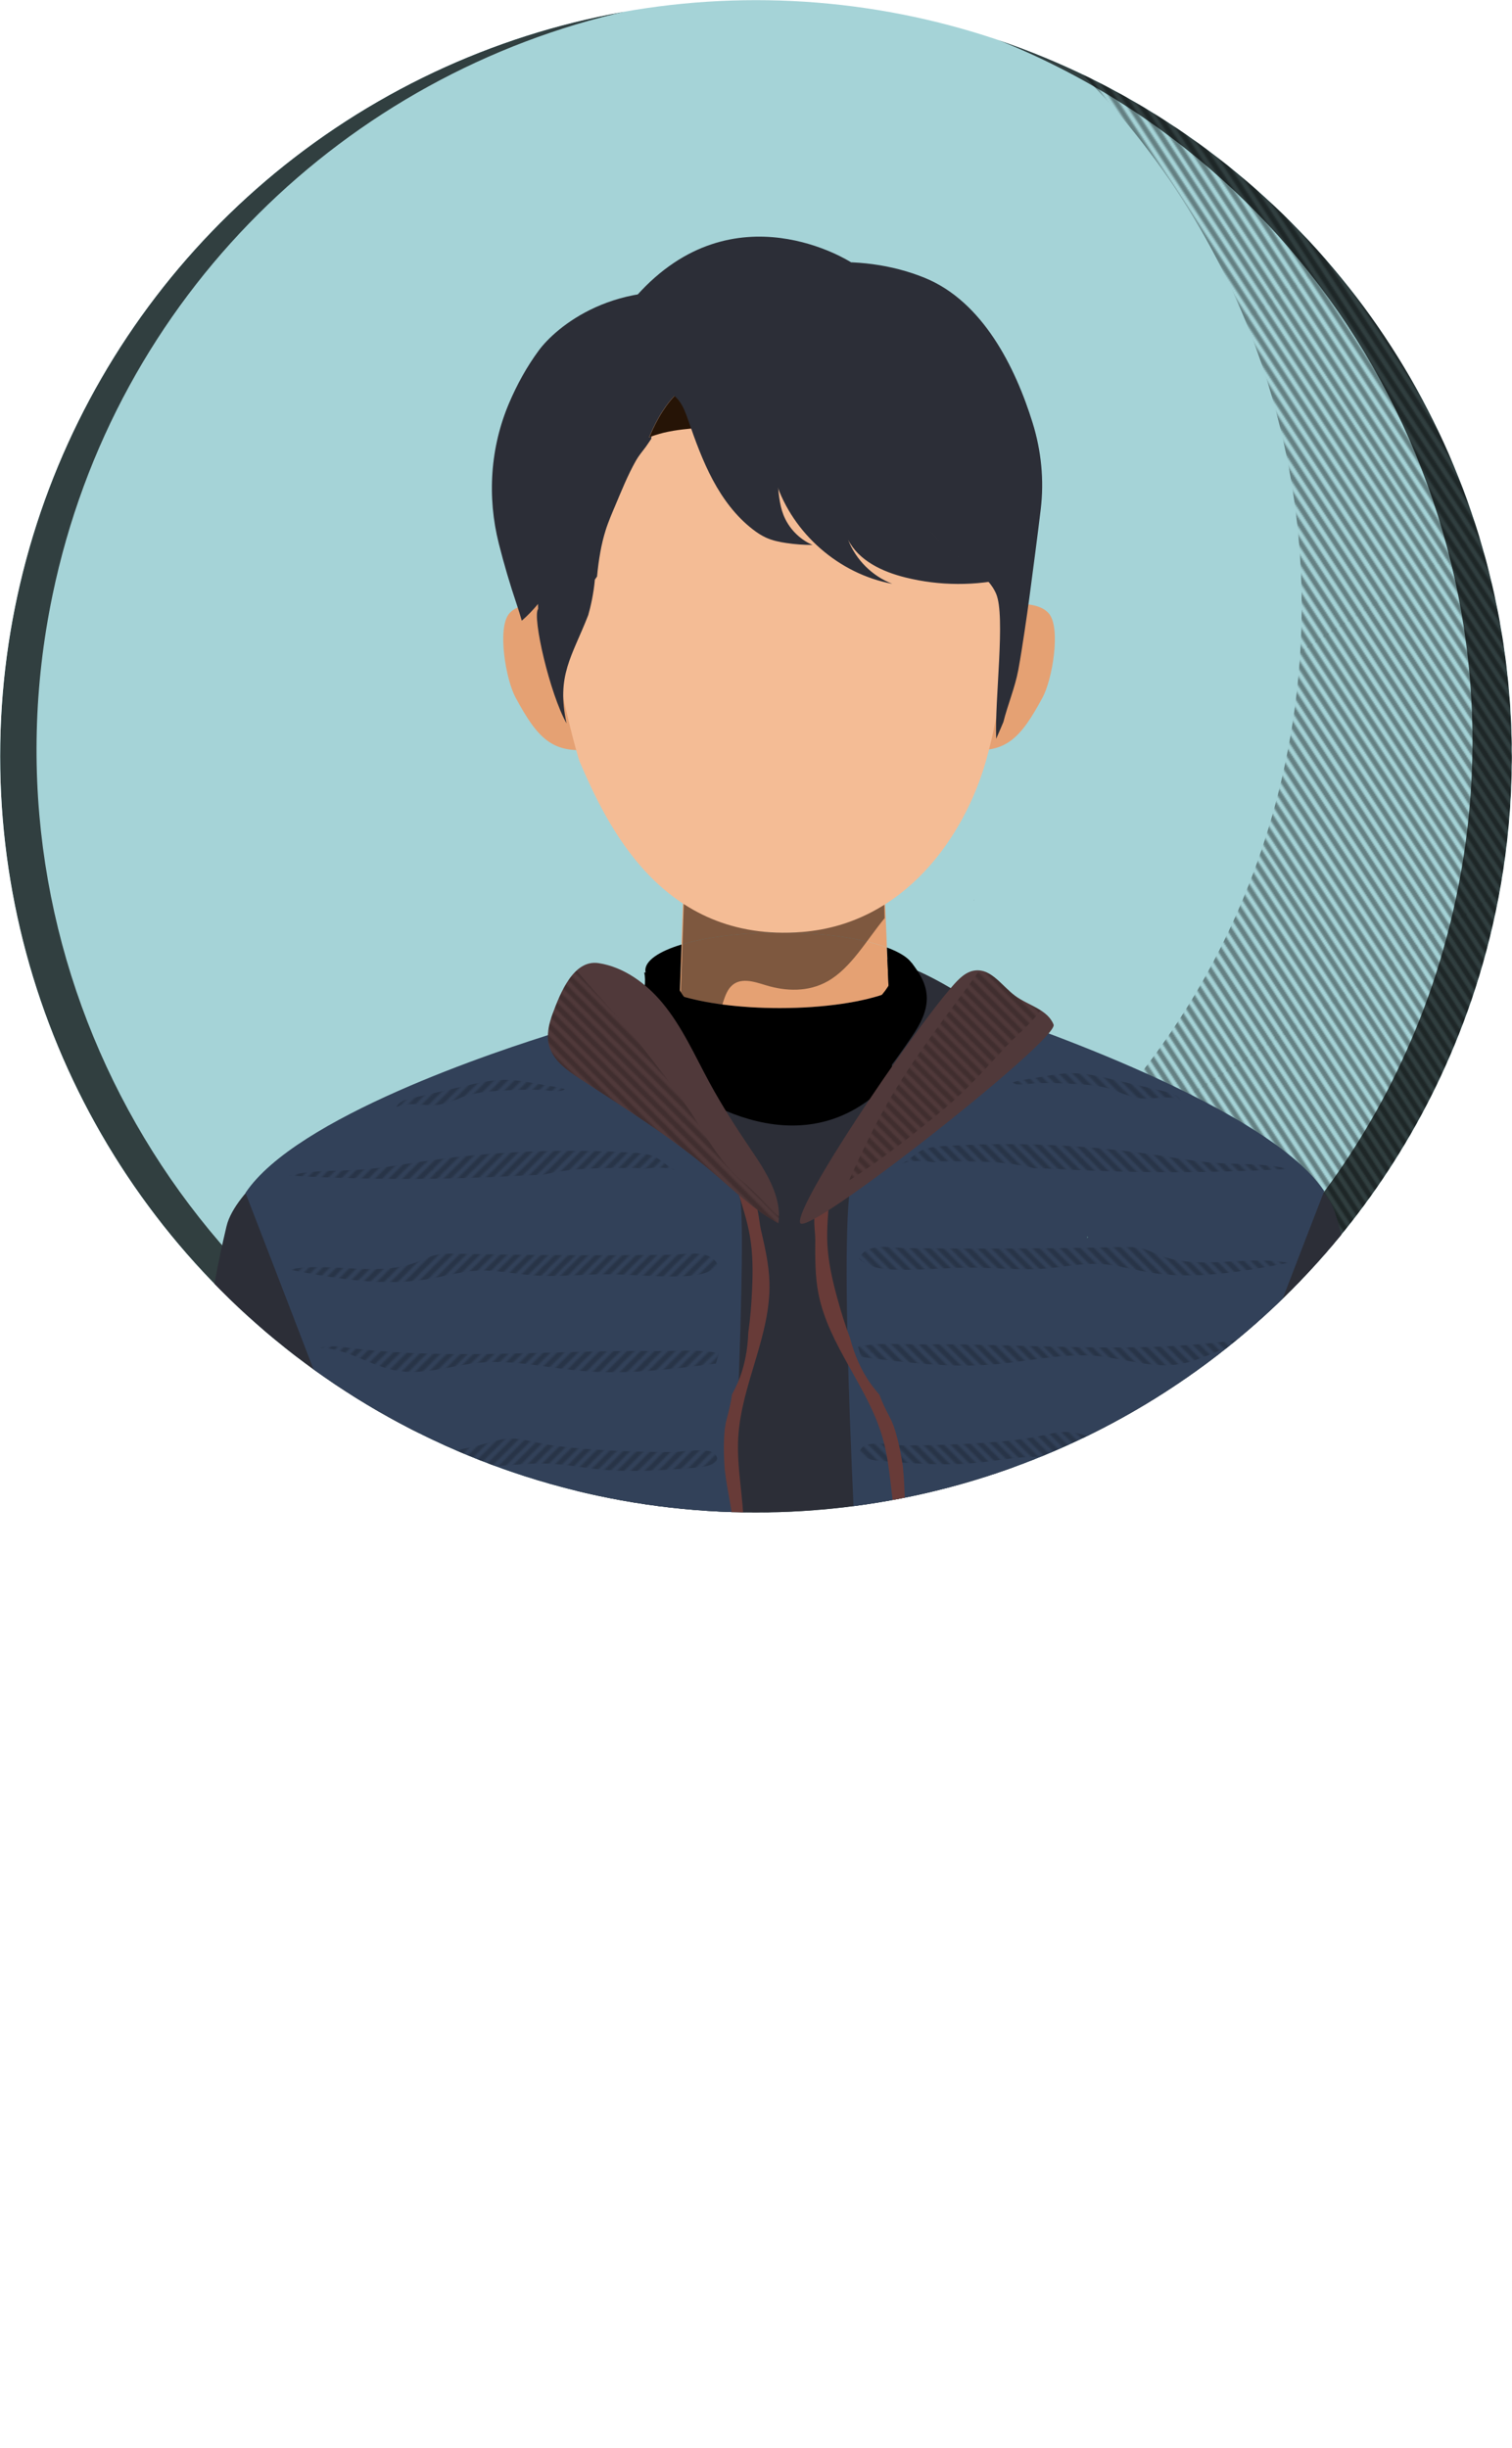 <?xml version="1.0" encoding="UTF-8"?>
<svg xmlns="http://www.w3.org/2000/svg" xmlns:xlink="http://www.w3.org/1999/xlink" viewBox="0 0 605.58 980.13">
  <defs>
    <clipPath id="clippath">
      <circle cx="302.79" cy="302.79" r="302.73" style="fill: none;"/>
    </clipPath>
    <pattern id="Ed_line_thin" data-name="Ed line thin" x="0" y="0" width="258" height="258" patternTransform="translate(2348.15 5071.02) rotate(11.74) scale(.68)" patternUnits="userSpaceOnUse" viewBox="0 0 258 258">
      <g>
        <rect width="258" height="258" style="fill: none;"/>
        <g>
          <line x1="130.41" y1="255.59" x2="260.41" y2="385.59" style="fill: none; stroke: #000; stroke-miterlimit: 10; stroke-width: 3px;"/>
          <line x1="134.44" y1="251.55" x2="264.45" y2="381.56" style="fill: none; stroke: #000; stroke-miterlimit: 10; stroke-width: 3px;"/>
          <line x1="138.48" y1="247.52" x2="268.48" y2="377.52" style="fill: none; stroke: #000; stroke-miterlimit: 10; stroke-width: 3px;"/>
          <line x1="142.52" y1="243.48" x2="272.52" y2="373.48" style="fill: none; stroke: #000; stroke-miterlimit: 10; stroke-width: 3px;"/>
          <line x1="146.56" y1="239.44" x2="276.56" y2="369.44" style="fill: none; stroke: #000; stroke-miterlimit: 10; stroke-width: 3px;"/>
          <line x1="150.6" y1="235.4" x2="280.6" y2="365.4" style="fill: none; stroke: #000; stroke-miterlimit: 10; stroke-width: 3px;"/>
          <line x1="154.64" y1="231.36" x2="284.64" y2="361.36" style="fill: none; stroke: #000; stroke-miterlimit: 10; stroke-width: 3px;"/>
          <line x1="158.67" y1="227.32" x2="288.68" y2="357.33" style="fill: none; stroke: #000; stroke-miterlimit: 10; stroke-width: 3px;"/>
          <line x1="162.71" y1="223.29" x2="292.71" y2="353.29" style="fill: none; stroke: #000; stroke-miterlimit: 10; stroke-width: 3px;"/>
          <line x1="166.75" y1="219.25" x2="296.75" y2="349.25" style="fill: none; stroke: #000; stroke-miterlimit: 10; stroke-width: 3px;"/>
          <line x1="170.79" y1="215.21" x2="300.79" y2="345.21" style="fill: none; stroke: #000; stroke-miterlimit: 10; stroke-width: 3px;"/>
          <line x1="174.83" y1="211.17" x2="304.83" y2="341.17" style="fill: none; stroke: #000; stroke-miterlimit: 10; stroke-width: 3px;"/>
          <line x1="178.87" y1="207.13" x2="308.87" y2="337.13" style="fill: none; stroke: #000; stroke-miterlimit: 10; stroke-width: 3px;"/>
          <line x1="182.9" y1="203.09" x2="312.91" y2="333.1" style="fill: none; stroke: #000; stroke-miterlimit: 10; stroke-width: 3px;"/>
          <line x1="186.94" y1="199.06" x2="316.94" y2="329.06" style="fill: none; stroke: #000; stroke-miterlimit: 10; stroke-width: 3px;"/>
          <line x1="190.98" y1="195.02" x2="320.98" y2="325.02" style="fill: none; stroke: #000; stroke-miterlimit: 10; stroke-width: 3px;"/>
          <line x1="195.02" y1="190.98" x2="325.02" y2="320.98" style="fill: none; stroke: #000; stroke-miterlimit: 10; stroke-width: 3px;"/>
          <line x1="199.06" y1="186.94" x2="329.06" y2="316.94" style="fill: none; stroke: #000; stroke-miterlimit: 10; stroke-width: 3px;"/>
          <line x1="203.09" y1="182.9" x2="333.1" y2="312.91" style="fill: none; stroke: #000; stroke-miterlimit: 10; stroke-width: 3px;"/>
          <line x1="207.13" y1="178.87" x2="337.13" y2="308.87" style="fill: none; stroke: #000; stroke-miterlimit: 10; stroke-width: 3px;"/>
          <line x1="211.17" y1="174.83" x2="341.17" y2="304.83" style="fill: none; stroke: #000; stroke-miterlimit: 10; stroke-width: 3px;"/>
          <line x1="215.21" y1="170.79" x2="345.21" y2="300.79" style="fill: none; stroke: #000; stroke-miterlimit: 10; stroke-width: 3px;"/>
          <line x1="219.25" y1="166.75" x2="349.25" y2="296.75" style="fill: none; stroke: #000; stroke-miterlimit: 10; stroke-width: 3px;"/>
          <line x1="223.29" y1="162.71" x2="353.29" y2="292.71" style="fill: none; stroke: #000; stroke-miterlimit: 10; stroke-width: 3px;"/>
          <line x1="227.32" y1="158.67" x2="357.33" y2="288.68" style="fill: none; stroke: #000; stroke-miterlimit: 10; stroke-width: 3px;"/>
          <line x1="231.36" y1="154.64" x2="361.36" y2="284.64" style="fill: none; stroke: #000; stroke-miterlimit: 10; stroke-width: 3px;"/>
          <line x1="235.4" y1="150.6" x2="365.4" y2="280.6" style="fill: none; stroke: #000; stroke-miterlimit: 10; stroke-width: 3px;"/>
          <line x1="239.44" y1="146.56" x2="369.44" y2="276.56" style="fill: none; stroke: #000; stroke-miterlimit: 10; stroke-width: 3px;"/>
          <line x1="243.48" y1="142.52" x2="373.48" y2="272.52" style="fill: none; stroke: #000; stroke-miterlimit: 10; stroke-width: 3px;"/>
          <line x1="247.52" y1="138.48" x2="377.52" y2="268.48" style="fill: none; stroke: #000; stroke-miterlimit: 10; stroke-width: 3px;"/>
          <line x1="251.55" y1="134.44" x2="381.56" y2="264.45" style="fill: none; stroke: #000; stroke-miterlimit: 10; stroke-width: 3px;"/>
          <line x1="255.59" y1="130.41" x2="385.59" y2="260.41" style="fill: none; stroke: #000; stroke-miterlimit: 10; stroke-width: 3px;"/>
        </g>
        <g>
          <line x1="-127.59" y1="255.59" x2="2.41" y2="385.59" style="fill: none; stroke: #000; stroke-miterlimit: 10; stroke-width: 3px;"/>
          <line x1="-123.56" y1="251.55" x2="6.45" y2="381.56" style="fill: none; stroke: #000; stroke-miterlimit: 10; stroke-width: 3px;"/>
          <line x1="-119.52" y1="247.52" x2="10.48" y2="377.52" style="fill: none; stroke: #000; stroke-miterlimit: 10; stroke-width: 3px;"/>
          <line x1="-115.48" y1="243.48" x2="14.52" y2="373.48" style="fill: none; stroke: #000; stroke-miterlimit: 10; stroke-width: 3px;"/>
          <line x1="-111.44" y1="239.44" x2="18.56" y2="369.44" style="fill: none; stroke: #000; stroke-miterlimit: 10; stroke-width: 3px;"/>
          <line x1="-107.4" y1="235.4" x2="22.6" y2="365.4" style="fill: none; stroke: #000; stroke-miterlimit: 10; stroke-width: 3px;"/>
          <line x1="-103.36" y1="231.36" x2="26.64" y2="361.36" style="fill: none; stroke: #000; stroke-miterlimit: 10; stroke-width: 3px;"/>
          <line x1="-99.33" y1="227.32" x2="30.68" y2="357.33" style="fill: none; stroke: #000; stroke-miterlimit: 10; stroke-width: 3px;"/>
          <line x1="-95.29" y1="223.29" x2="34.71" y2="353.29" style="fill: none; stroke: #000; stroke-miterlimit: 10; stroke-width: 3px;"/>
          <line x1="-91.25" y1="219.25" x2="38.75" y2="349.25" style="fill: none; stroke: #000; stroke-miterlimit: 10; stroke-width: 3px;"/>
          <line x1="-87.21" y1="215.21" x2="42.79" y2="345.21" style="fill: none; stroke: #000; stroke-miterlimit: 10; stroke-width: 3px;"/>
          <line x1="-83.17" y1="211.17" x2="46.83" y2="341.17" style="fill: none; stroke: #000; stroke-miterlimit: 10; stroke-width: 3px;"/>
          <line x1="-79.13" y1="207.13" x2="50.87" y2="337.13" style="fill: none; stroke: #000; stroke-miterlimit: 10; stroke-width: 3px;"/>
          <line x1="-75.1" y1="203.09" x2="54.91" y2="333.1" style="fill: none; stroke: #000; stroke-miterlimit: 10; stroke-width: 3px;"/>
          <line x1="-71.06" y1="199.06" x2="58.94" y2="329.06" style="fill: none; stroke: #000; stroke-miterlimit: 10; stroke-width: 3px;"/>
          <line x1="-67.02" y1="195.02" x2="62.98" y2="325.02" style="fill: none; stroke: #000; stroke-miterlimit: 10; stroke-width: 3px;"/>
          <line x1="-62.98" y1="190.98" x2="67.02" y2="320.98" style="fill: none; stroke: #000; stroke-miterlimit: 10; stroke-width: 3px;"/>
          <line x1="-58.94" y1="186.94" x2="71.06" y2="316.94" style="fill: none; stroke: #000; stroke-miterlimit: 10; stroke-width: 3px;"/>
          <line x1="-54.91" y1="182.9" x2="75.1" y2="312.91" style="fill: none; stroke: #000; stroke-miterlimit: 10; stroke-width: 3px;"/>
          <line x1="-50.87" y1="178.87" x2="79.13" y2="308.87" style="fill: none; stroke: #000; stroke-miterlimit: 10; stroke-width: 3px;"/>
          <line x1="-46.83" y1="174.83" x2="83.17" y2="304.83" style="fill: none; stroke: #000; stroke-miterlimit: 10; stroke-width: 3px;"/>
          <line x1="-42.79" y1="170.79" x2="87.21" y2="300.79" style="fill: none; stroke: #000; stroke-miterlimit: 10; stroke-width: 3px;"/>
          <line x1="-38.75" y1="166.75" x2="91.25" y2="296.75" style="fill: none; stroke: #000; stroke-miterlimit: 10; stroke-width: 3px;"/>
          <line x1="-34.71" y1="162.71" x2="95.29" y2="292.71" style="fill: none; stroke: #000; stroke-miterlimit: 10; stroke-width: 3px;"/>
          <line x1="-30.68" y1="158.67" x2="99.33" y2="288.68" style="fill: none; stroke: #000; stroke-miterlimit: 10; stroke-width: 3px;"/>
          <line x1="-26.64" y1="154.64" x2="103.36" y2="284.64" style="fill: none; stroke: #000; stroke-miterlimit: 10; stroke-width: 3px;"/>
          <line x1="-22.6" y1="150.6" x2="107.4" y2="280.6" style="fill: none; stroke: #000; stroke-miterlimit: 10; stroke-width: 3px;"/>
          <line x1="-18.56" y1="146.56" x2="111.44" y2="276.56" style="fill: none; stroke: #000; stroke-miterlimit: 10; stroke-width: 3px;"/>
          <line x1="-14.52" y1="142.52" x2="115.48" y2="272.52" style="fill: none; stroke: #000; stroke-miterlimit: 10; stroke-width: 3px;"/>
          <line x1="-10.48" y1="138.48" x2="119.52" y2="268.48" style="fill: none; stroke: #000; stroke-miterlimit: 10; stroke-width: 3px;"/>
          <line x1="-6.45" y1="134.44" x2="123.56" y2="264.45" style="fill: none; stroke: #000; stroke-miterlimit: 10; stroke-width: 3px;"/>
          <line x1="-2.41" y1="130.41" x2="127.59" y2="260.41" style="fill: none; stroke: #000; stroke-miterlimit: 10; stroke-width: 3px;"/>
        </g>
        <g>
          <line x1="1.41" y1="126.59" x2="131.41" y2="256.59" style="fill: none; stroke: #000; stroke-miterlimit: 10; stroke-width: 3px;"/>
          <line x1="5.44" y1="122.55" x2="135.45" y2="252.56" style="fill: none; stroke: #000; stroke-miterlimit: 10; stroke-width: 3px;"/>
          <line x1="9.48" y1="118.52" x2="139.48" y2="248.52" style="fill: none; stroke: #000; stroke-miterlimit: 10; stroke-width: 3px;"/>
          <line x1="13.52" y1="114.48" x2="143.52" y2="244.48" style="fill: none; stroke: #000; stroke-miterlimit: 10; stroke-width: 3px;"/>
          <line x1="17.56" y1="110.44" x2="147.56" y2="240.44" style="fill: none; stroke: #000; stroke-miterlimit: 10; stroke-width: 3px;"/>
          <line x1="21.6" y1="106.4" x2="151.6" y2="236.4" style="fill: none; stroke: #000; stroke-miterlimit: 10; stroke-width: 3px;"/>
          <line x1="25.64" y1="102.36" x2="155.64" y2="232.36" style="fill: none; stroke: #000; stroke-miterlimit: 10; stroke-width: 3px;"/>
          <line x1="29.67" y1="98.32" x2="159.68" y2="228.33" style="fill: none; stroke: #000; stroke-miterlimit: 10; stroke-width: 3px;"/>
          <line x1="33.71" y1="94.29" x2="163.71" y2="224.29" style="fill: none; stroke: #000; stroke-miterlimit: 10; stroke-width: 3px;"/>
          <line x1="37.75" y1="90.25" x2="167.75" y2="220.25" style="fill: none; stroke: #000; stroke-miterlimit: 10; stroke-width: 3px;"/>
          <line x1="41.79" y1="86.21" x2="171.79" y2="216.21" style="fill: none; stroke: #000; stroke-miterlimit: 10; stroke-width: 3px;"/>
          <line x1="45.83" y1="82.17" x2="175.83" y2="212.17" style="fill: none; stroke: #000; stroke-miterlimit: 10; stroke-width: 3px;"/>
          <line x1="49.87" y1="78.13" x2="179.87" y2="208.13" style="fill: none; stroke: #000; stroke-miterlimit: 10; stroke-width: 3px;"/>
          <line x1="53.9" y1="74.09" x2="183.91" y2="204.1" style="fill: none; stroke: #000; stroke-miterlimit: 10; stroke-width: 3px;"/>
          <line x1="57.94" y1="70.06" x2="187.94" y2="200.06" style="fill: none; stroke: #000; stroke-miterlimit: 10; stroke-width: 3px;"/>
          <line x1="61.98" y1="66.02" x2="191.98" y2="196.02" style="fill: none; stroke: #000; stroke-miterlimit: 10; stroke-width: 3px;"/>
          <line x1="66.02" y1="61.98" x2="196.02" y2="191.98" style="fill: none; stroke: #000; stroke-miterlimit: 10; stroke-width: 3px;"/>
          <line x1="70.06" y1="57.94" x2="200.06" y2="187.94" style="fill: none; stroke: #000; stroke-miterlimit: 10; stroke-width: 3px;"/>
          <line x1="74.09" y1="53.9" x2="204.1" y2="183.91" style="fill: none; stroke: #000; stroke-miterlimit: 10; stroke-width: 3px;"/>
          <line x1="78.13" y1="49.87" x2="208.13" y2="179.87" style="fill: none; stroke: #000; stroke-miterlimit: 10; stroke-width: 3px;"/>
          <line x1="82.17" y1="45.83" x2="212.17" y2="175.83" style="fill: none; stroke: #000; stroke-miterlimit: 10; stroke-width: 3px;"/>
          <line x1="86.21" y1="41.79" x2="216.21" y2="171.79" style="fill: none; stroke: #000; stroke-miterlimit: 10; stroke-width: 3px;"/>
          <line x1="90.25" y1="37.75" x2="220.25" y2="167.75" style="fill: none; stroke: #000; stroke-miterlimit: 10; stroke-width: 3px;"/>
          <line x1="94.29" y1="33.71" x2="224.29" y2="163.71" style="fill: none; stroke: #000; stroke-miterlimit: 10; stroke-width: 3px;"/>
          <line x1="98.32" y1="29.67" x2="228.33" y2="159.68" style="fill: none; stroke: #000; stroke-miterlimit: 10; stroke-width: 3px;"/>
          <line x1="102.36" y1="25.64" x2="232.36" y2="155.64" style="fill: none; stroke: #000; stroke-miterlimit: 10; stroke-width: 3px;"/>
          <line x1="106.4" y1="21.6" x2="236.4" y2="151.6" style="fill: none; stroke: #000; stroke-miterlimit: 10; stroke-width: 3px;"/>
          <line x1="110.44" y1="17.56" x2="240.44" y2="147.56" style="fill: none; stroke: #000; stroke-miterlimit: 10; stroke-width: 3px;"/>
          <line x1="114.48" y1="13.52" x2="244.48" y2="143.52" style="fill: none; stroke: #000; stroke-miterlimit: 10; stroke-width: 3px;"/>
          <line x1="118.52" y1="9.48" x2="248.52" y2="139.48" style="fill: none; stroke: #000; stroke-miterlimit: 10; stroke-width: 3px;"/>
          <line x1="122.55" y1="5.44" x2="252.56" y2="135.45" style="fill: none; stroke: #000; stroke-miterlimit: 10; stroke-width: 3px;"/>
          <line x1="126.59" y1="1.41" x2="256.59" y2="131.41" style="fill: none; stroke: #000; stroke-miterlimit: 10; stroke-width: 3px;"/>
        </g>
        <g>
          <line x1="130.41" y1="-2.41" x2="260.41" y2="127.59" style="fill: none; stroke: #000; stroke-miterlimit: 10; stroke-width: 3px;"/>
          <line x1="134.44" y1="-6.45" x2="264.45" y2="123.56" style="fill: none; stroke: #000; stroke-miterlimit: 10; stroke-width: 3px;"/>
          <line x1="138.48" y1="-10.48" x2="268.48" y2="119.52" style="fill: none; stroke: #000; stroke-miterlimit: 10; stroke-width: 3px;"/>
          <line x1="142.52" y1="-14.52" x2="272.52" y2="115.48" style="fill: none; stroke: #000; stroke-miterlimit: 10; stroke-width: 3px;"/>
          <line x1="146.56" y1="-18.56" x2="276.56" y2="111.44" style="fill: none; stroke: #000; stroke-miterlimit: 10; stroke-width: 3px;"/>
          <line x1="150.6" y1="-22.6" x2="280.6" y2="107.4" style="fill: none; stroke: #000; stroke-miterlimit: 10; stroke-width: 3px;"/>
          <line x1="154.64" y1="-26.64" x2="284.64" y2="103.36" style="fill: none; stroke: #000; stroke-miterlimit: 10; stroke-width: 3px;"/>
          <line x1="158.67" y1="-30.68" x2="288.68" y2="99.33" style="fill: none; stroke: #000; stroke-miterlimit: 10; stroke-width: 3px;"/>
          <line x1="162.71" y1="-34.71" x2="292.71" y2="95.29" style="fill: none; stroke: #000; stroke-miterlimit: 10; stroke-width: 3px;"/>
          <line x1="166.75" y1="-38.75" x2="296.75" y2="91.25" style="fill: none; stroke: #000; stroke-miterlimit: 10; stroke-width: 3px;"/>
          <line x1="170.79" y1="-42.79" x2="300.79" y2="87.21" style="fill: none; stroke: #000; stroke-miterlimit: 10; stroke-width: 3px;"/>
          <line x1="174.83" y1="-46.83" x2="304.83" y2="83.17" style="fill: none; stroke: #000; stroke-miterlimit: 10; stroke-width: 3px;"/>
          <line x1="178.87" y1="-50.87" x2="308.87" y2="79.13" style="fill: none; stroke: #000; stroke-miterlimit: 10; stroke-width: 3px;"/>
          <line x1="182.9" y1="-54.91" x2="312.91" y2="75.1" style="fill: none; stroke: #000; stroke-miterlimit: 10; stroke-width: 3px;"/>
          <line x1="186.94" y1="-58.94" x2="316.94" y2="71.06" style="fill: none; stroke: #000; stroke-miterlimit: 10; stroke-width: 3px;"/>
          <line x1="190.98" y1="-62.98" x2="320.98" y2="67.02" style="fill: none; stroke: #000; stroke-miterlimit: 10; stroke-width: 3px;"/>
          <line x1="195.02" y1="-67.02" x2="325.02" y2="62.98" style="fill: none; stroke: #000; stroke-miterlimit: 10; stroke-width: 3px;"/>
          <line x1="199.06" y1="-71.06" x2="329.06" y2="58.94" style="fill: none; stroke: #000; stroke-miterlimit: 10; stroke-width: 3px;"/>
          <line x1="203.09" y1="-75.1" x2="333.1" y2="54.91" style="fill: none; stroke: #000; stroke-miterlimit: 10; stroke-width: 3px;"/>
          <line x1="207.13" y1="-79.13" x2="337.13" y2="50.87" style="fill: none; stroke: #000; stroke-miterlimit: 10; stroke-width: 3px;"/>
          <line x1="211.17" y1="-83.17" x2="341.17" y2="46.83" style="fill: none; stroke: #000; stroke-miterlimit: 10; stroke-width: 3px;"/>
          <line x1="215.21" y1="-87.21" x2="345.21" y2="42.79" style="fill: none; stroke: #000; stroke-miterlimit: 10; stroke-width: 3px;"/>
          <line x1="219.25" y1="-91.25" x2="349.25" y2="38.75" style="fill: none; stroke: #000; stroke-miterlimit: 10; stroke-width: 3px;"/>
          <line x1="223.29" y1="-95.29" x2="353.29" y2="34.71" style="fill: none; stroke: #000; stroke-miterlimit: 10; stroke-width: 3px;"/>
          <line x1="227.32" y1="-99.33" x2="357.33" y2="30.68" style="fill: none; stroke: #000; stroke-miterlimit: 10; stroke-width: 3px;"/>
          <line x1="231.36" y1="-103.36" x2="361.36" y2="26.64" style="fill: none; stroke: #000; stroke-miterlimit: 10; stroke-width: 3px;"/>
          <line x1="235.4" y1="-107.4" x2="365.4" y2="22.6" style="fill: none; stroke: #000; stroke-miterlimit: 10; stroke-width: 3px;"/>
          <line x1="239.44" y1="-111.44" x2="369.44" y2="18.56" style="fill: none; stroke: #000; stroke-miterlimit: 10; stroke-width: 3px;"/>
          <line x1="243.48" y1="-115.48" x2="373.48" y2="14.52" style="fill: none; stroke: #000; stroke-miterlimit: 10; stroke-width: 3px;"/>
          <line x1="247.52" y1="-119.52" x2="377.52" y2="10.48" style="fill: none; stroke: #000; stroke-miterlimit: 10; stroke-width: 3px;"/>
          <line x1="251.55" y1="-123.56" x2="381.56" y2="6.45" style="fill: none; stroke: #000; stroke-miterlimit: 10; stroke-width: 3px;"/>
          <line x1="255.59" y1="-127.59" x2="385.59" y2="2.41" style="fill: none; stroke: #000; stroke-miterlimit: 10; stroke-width: 3px;"/>
        </g>
        <g>
          <line x1="-127.59" y1="-2.41" x2="2.41" y2="127.59" style="fill: none; stroke: #000; stroke-miterlimit: 10; stroke-width: 3px;"/>
          <line x1="-123.56" y1="-6.45" x2="6.45" y2="123.56" style="fill: none; stroke: #000; stroke-miterlimit: 10; stroke-width: 3px;"/>
          <line x1="-119.52" y1="-10.48" x2="10.48" y2="119.52" style="fill: none; stroke: #000; stroke-miterlimit: 10; stroke-width: 3px;"/>
          <line x1="-115.48" y1="-14.52" x2="14.52" y2="115.48" style="fill: none; stroke: #000; stroke-miterlimit: 10; stroke-width: 3px;"/>
          <line x1="-111.44" y1="-18.56" x2="18.56" y2="111.44" style="fill: none; stroke: #000; stroke-miterlimit: 10; stroke-width: 3px;"/>
          <line x1="-107.4" y1="-22.6" x2="22.6" y2="107.4" style="fill: none; stroke: #000; stroke-miterlimit: 10; stroke-width: 3px;"/>
          <line x1="-103.36" y1="-26.64" x2="26.64" y2="103.36" style="fill: none; stroke: #000; stroke-miterlimit: 10; stroke-width: 3px;"/>
          <line x1="-99.33" y1="-30.68" x2="30.68" y2="99.33" style="fill: none; stroke: #000; stroke-miterlimit: 10; stroke-width: 3px;"/>
          <line x1="-95.29" y1="-34.71" x2="34.71" y2="95.29" style="fill: none; stroke: #000; stroke-miterlimit: 10; stroke-width: 3px;"/>
          <line x1="-91.25" y1="-38.75" x2="38.75" y2="91.25" style="fill: none; stroke: #000; stroke-miterlimit: 10; stroke-width: 3px;"/>
          <line x1="-87.21" y1="-42.79" x2="42.79" y2="87.21" style="fill: none; stroke: #000; stroke-miterlimit: 10; stroke-width: 3px;"/>
          <line x1="-83.17" y1="-46.83" x2="46.83" y2="83.17" style="fill: none; stroke: #000; stroke-miterlimit: 10; stroke-width: 3px;"/>
          <line x1="-79.13" y1="-50.87" x2="50.87" y2="79.13" style="fill: none; stroke: #000; stroke-miterlimit: 10; stroke-width: 3px;"/>
          <line x1="-75.1" y1="-54.91" x2="54.91" y2="75.1" style="fill: none; stroke: #000; stroke-miterlimit: 10; stroke-width: 3px;"/>
          <line x1="-71.06" y1="-58.94" x2="58.94" y2="71.06" style="fill: none; stroke: #000; stroke-miterlimit: 10; stroke-width: 3px;"/>
          <line x1="-67.02" y1="-62.98" x2="62.98" y2="67.02" style="fill: none; stroke: #000; stroke-miterlimit: 10; stroke-width: 3px;"/>
          <line x1="-62.98" y1="-67.02" x2="67.02" y2="62.98" style="fill: none; stroke: #000; stroke-miterlimit: 10; stroke-width: 3px;"/>
          <line x1="-58.94" y1="-71.06" x2="71.06" y2="58.94" style="fill: none; stroke: #000; stroke-miterlimit: 10; stroke-width: 3px;"/>
          <line x1="-54.91" y1="-75.1" x2="75.1" y2="54.91" style="fill: none; stroke: #000; stroke-miterlimit: 10; stroke-width: 3px;"/>
          <line x1="-50.87" y1="-79.13" x2="79.13" y2="50.87" style="fill: none; stroke: #000; stroke-miterlimit: 10; stroke-width: 3px;"/>
          <line x1="-46.83" y1="-83.17" x2="83.17" y2="46.83" style="fill: none; stroke: #000; stroke-miterlimit: 10; stroke-width: 3px;"/>
          <line x1="-42.79" y1="-87.21" x2="87.21" y2="42.79" style="fill: none; stroke: #000; stroke-miterlimit: 10; stroke-width: 3px;"/>
          <line x1="-38.75" y1="-91.25" x2="91.25" y2="38.75" style="fill: none; stroke: #000; stroke-miterlimit: 10; stroke-width: 3px;"/>
          <line x1="-34.71" y1="-95.29" x2="95.29" y2="34.71" style="fill: none; stroke: #000; stroke-miterlimit: 10; stroke-width: 3px;"/>
          <line x1="-30.68" y1="-99.33" x2="99.33" y2="30.68" style="fill: none; stroke: #000; stroke-miterlimit: 10; stroke-width: 3px;"/>
          <line x1="-26.64" y1="-103.36" x2="103.36" y2="26.64" style="fill: none; stroke: #000; stroke-miterlimit: 10; stroke-width: 3px;"/>
          <line x1="-22.6" y1="-107.4" x2="107.4" y2="22.6" style="fill: none; stroke: #000; stroke-miterlimit: 10; stroke-width: 3px;"/>
          <line x1="-18.56" y1="-111.44" x2="111.44" y2="18.56" style="fill: none; stroke: #000; stroke-miterlimit: 10; stroke-width: 3px;"/>
          <line x1="-14.52" y1="-115.48" x2="115.48" y2="14.52" style="fill: none; stroke: #000; stroke-miterlimit: 10; stroke-width: 3px;"/>
          <line x1="-10.48" y1="-119.52" x2="119.52" y2="10.48" style="fill: none; stroke: #000; stroke-miterlimit: 10; stroke-width: 3px;"/>
          <line x1="-6.45" y1="-123.56" x2="123.56" y2="6.45" style="fill: none; stroke: #000; stroke-miterlimit: 10; stroke-width: 3px;"/>
          <line x1="-2.41" y1="-127.59" x2="127.59" y2="2.41" style="fill: none; stroke: #000; stroke-miterlimit: 10; stroke-width: 3px;"/>
        </g>
      </g>
    </pattern>
    <pattern id="Ed_line_thin-2" data-name="Ed line thin" patternTransform="translate(3098.86 4202.49) scale(.68)" xlink:href="#Ed_line_thin"/>
    <pattern id="Ed_line_thin-3" data-name="Ed line thin" patternTransform="translate(-7230.16 4205.16) rotate(-180) scale(.68 -.68)" xlink:href="#Ed_line_thin"/>
    <pattern id="Ed_line_thin-4" data-name="Ed line thin" patternTransform="translate(-7230.16 4205.16) rotate(-180) scale(.68 -.68)" xlink:href="#Ed_line_thin"/>
    <pattern id="Ed_line_thin-5" data-name="Ed line thin" patternTransform="translate(-7234.57 4196.72) rotate(-180) scale(.68 -.68)" xlink:href="#Ed_line_thin"/>
    <pattern id="Ed_line_thin-6" data-name="Ed line thin" patternTransform="translate(-7234.57 4193.1) rotate(-180) scale(.68 -.68)" xlink:href="#Ed_line_thin"/>
    <pattern id="Ed_line_thin-7" data-name="Ed line thin" patternTransform="translate(-7234.57 4193.1) rotate(-180) scale(.68 -.68)" xlink:href="#Ed_line_thin"/>
    <pattern id="Ed_line_thin-8" data-name="Ed line thin" patternTransform="translate(3098.86 4202.49) scale(.68)" xlink:href="#Ed_line_thin"/>
    <pattern id="Ed_line_thin-9" data-name="Ed line thin" patternTransform="translate(3098.86 4202.49) scale(.68)" xlink:href="#Ed_line_thin"/>
    <pattern id="Ed_line_thin-10" data-name="Ed line thin" patternTransform="translate(3103.28 4194.05) scale(.68)" xlink:href="#Ed_line_thin"/>
    <pattern id="Ed_line_thin-11" data-name="Ed line thin" patternTransform="translate(3103.28 4190.44) scale(.68)" xlink:href="#Ed_line_thin"/>
    <pattern id="Ed_line_thin-12" data-name="Ed line thin" patternTransform="translate(3103.28 4190.44) scale(.68)" xlink:href="#Ed_line_thin"/>
    <pattern id="Ed_line_thin-13" data-name="Ed line thin" patternTransform="translate(3098.86 4202.49) scale(.68)" xlink:href="#Ed_line_thin"/>
  </defs>
  <g style="isolation: isolate;">
    <g id="Layer_1" data-name="Layer 1">
      <g style="clip-path: url(#clippath);">
        <circle cx="302.79" cy="302.79" r="302.73" style="fill: #a5d3d7;"/>
        <g style="mix-blend-mode: soft-light; opacity: .7;">
          <path d="M599.19,364.36c-34.01,163.7-194.28,268.83-357.98,234.83-17.77-3.69-34.85-8.87-51.13-15.38,11.43,3.85,23.21,7.06,35.31,9.57,163.7,34.01,323.96-71.13,357.97-234.82,30.32-145.93-49.93-289.13-183.67-342.59,143.16,48.16,230.99,196.81,199.5,348.4Z"/>
        </g>
        <g style="mix-blend-mode: soft-light; opacity: .7;">
          <path d="M352.81,592.53c-40.69,9.09-83.93,9.88-127.42.84-12.1-2.51-23.88-5.72-35.31-9.57C56.33,530.35-23.93,387.14,6.39,241.21,32.44,115.84,132.54,24.82,251.52,4.35,139.03,29.5,45.99,118.12,21.02,238.32c-30.32,145.93,49.94,289.14,183.69,342.59,11.43,3.85,23.21,7.06,35.31,9.57,38.31,7.96,76.43,8.29,112.79,2.05Z"/>
        </g>
        <path d="M599.19,364.36c-34.01,163.7-194.28,268.83-357.98,234.83-60.36-12.54-112.76-42.25-153.16-82.98,21.5,10.26,44.57,18.11,68.93,23.17,163.69,34.01,323.96-71.13,357.97-234.83,21.47-103.34-12.52-205.31-81.68-275.01,122.99,58.62,194.86,195.47,165.91,334.81Z" style="fill: url(#Ed_line_thin); mix-blend-mode: soft-light; opacity: .4;"/>
        <path d="M408.83,416c0,100.84-5.03,210.37-5.03,311.22h-97.43s-75.29,10.47-54.59-31.79c.2-.41-36.08-7.95-12.42-26.31-6.23-16.6,3.53-35.86-4.3-58.52-27.95-80.96-3.35-199.88-3.35-199.88,0,0-.1.02-.29.08-.35.1-1.03.3-2,.58.64-.2,1.3-.4,1.99-.61,1.41-.43,2.92-.89,4.52-1.39.04-.02.09-.02.13-.04.47-.14.93-.29,1.39-.43,2.42-.76,4.77-1.49,7.04-2.2.52-.16,1.05-.33,1.56-.49,7.51-2.37,14.18-4.55,20.12-6.53,2.12-.72,4.16-1.4,6.11-2.06.12-.05.24-.09.37-.13,1.37-.47,2.7-.93,3.99-1.37,25.45-8.77,35.15-13.11,45.82-14.83,6.12-.99,13.22-1.22,21.36.06,3.66.57,7.52,1.46,11.61,2.71,1.42.44,2.87.93,4.34,1.46,1.07.39,2.15.8,3.25,1.23,5.27,2.1,10.87,4.82,16.8,8.28h0c4.81,2.8,9.83,6.08,15.09,9.93,4.47,3.26,9.11,6.93,13.91,11.03Z" style="fill: #2c2e37;"/>
        <g>
          <path d="M312.3,373.35c-15.52,0-29.51,1.85-39.34,4.8.44-12.25.85-24.38,1.16-33.84.34-10.42.53-17.59.45-18.11l78.27-3.79,1.33,31.66.14,3.19.92,22.08c-9.83-3.64-25.4-5.99-42.92-5.99Z" style="fill: #e5a173;"/>
          <path d="M357.42,431.73c-37.42,41.53-86.44,1.59-86.44,1.59,0,0,.16-4.21.4-10.97.23-6.21.53-14.57.87-23.78,9.85,3.08,24.15,5.02,40.06,5.02,17.98,0,33.9-2.48,43.68-6.28l1.44,34.42Z"/>
        </g>
        <path d="M119.74,458.42s-25.52,17.95-29,32.46c-6.72,27.99-11.13,60.48-12.53,89.44-1.76,36.55,2.69,46.46,1.61,83.03-2.17,73.15-8.85,172.99-8.3,246.16.17,22.44.51,44.88.51,67.32,0,0,51.07,5.43,73.43-6.04,4.91-2.52,21.16-44.42,20.57-58.93-1.34-33.04-.99-56.41,1.01-85.53,4.62-67.22,5.45-132.09,10.25-199.26,3.29-50.28-56.12-167.67-57.55-168.66Z" style="fill: #2c2e37;"/>
        <path d="M548.4,974.4s-50.92,5.91-72.78-8c-.93-.59-2.64-4.48-4.71-10.23-6.36-17.62-16.07-52.68-16.61-63.57-1.4-29.16-3.1-58.29-5.1-87.41-4.61-67.22-12.65-134.14-17.45-201.3-1.64-25.11,6.32-51.46,19.94-75.49.12-.23.25-.44.38-.66,12.83-22.43,30.58-42.8,50.02-58.21,1.22-.97,2.45-1.91,3.68-2.84,1.39-1.05,2.81-2.06,4.24-3.06,0,0,12.57,4.82,20.1,13.83,2,2.38,3.63,5.06,4.59,8.02.7,2.17,1.34,4.3,1.9,6.4,0,.04.02.09.03.13.39,1.44.75,2.87,1.07,4.29.07.31.14.62.22.93,5.72,25.42,2.54,46.61,3.76,71.8.35,7.12.45,13.23.41,18.71-.18,22.71-2.9,34.87-2.02,64.32,2.16,73.15,8.85,172.98,8.29,246.16-.17,22.44.03,53.74.03,76.19Z" style="fill: #2c2e37;"/>
        <path d="M530.1,476.49h0c-24.34-35.66-133.42-71.04-135.12-71.59,0,0-.02,0-.02,0,0,0,0,.02-.02.07-.26.84-49.56,53.28-53.55,66.19-11.63,37.58,24.7,508.25,24.7,508.25,2.08,0,4.03,0,5.83,0,27.79,0,89.76-2.62,98.02-19.15.39-.8.72-2.17,1-4.09h0c5.28-37.8-13.76-282.63-8.05-301.22,4.63-15.04,42.16-112.57,59.16-156.59,4.29-11.1,7.27-18.81,8.09-20.92.06-.15.1-.27.14-.36.06-.15.09-.23.09-.23-.08-.12-.16-.23-.25-.35Z" style="fill: #324159;"/>
        <polygon points="435.85 495.24 435.41 495.81 435.41 494.97 435.85 495.24" style="fill: #517a7a;"/>
        <path d="M394.92,404.85l.02.05h0s0-.02-.02-.05Z" style="fill: #282b2b; mix-blend-mode: soft-light; opacity: .39;"/>
        <path d="M383.58,398.47s.04.03.06.05c0,.02-.02.02-.02.04-.03.07-.07.15-.1.23.02-.09.03-.17.06-.25,0-.02,0-.05.02-.06Z" style="fill: #282b2b; mix-blend-mode: soft-light; opacity: .39;"/>
        <path d="M390.14,360.27s-.02.14-.05.4c-.1-.35-.09-.51.05-.4Z" style="fill: #282b2b; mix-blend-mode: soft-light; opacity: .39;"/>
        <path d="M296.16,478.66c-17.32-52.34-64.45-67.94-64.45-67.94,0,0-.1.03-.29.08-.36.11-1.03.3-2,.58-.14.04-.28.08-.44.13-.31.1-.66.19-1.02.3-.25.08-.53.16-.8.24-.09.03-.18.05-.27.09-.39.12-.77.23-1.13.34-.53.17-1.11.34-1.71.52-25.27,7.76-105.54,34.32-125.72,64.57,0,0,.01.03.03.1,1.77,4.57,61.52,158.76,67.43,177.99,5.37,17.47-11.1,234.65-8.74,292.18.28,6.8.82,11.38,1.7,13.12,8.27,16.53,70.23,19.16,98.02,19.16,4.56,0,10.09,0,16.26.01,0,0,29.88-481.06,23.12-501.47Z" style="fill: #324159;"/>
        <rect x="72.93" y="70.1" width="475.19" height="504.79" style="fill: none;"/>
        <path d="M355.98,397.31c-9.78,3.8-25.69,6.28-43.68,6.28-15.91,0-30.21-1.93-40.06-5.02.24-6.54.49-13.5.72-20.42,9.83-2.95,23.81-4.8,39.34-4.8,17.52,0,33.09,2.35,42.92,5.99l.75,17.98Z" style="fill: #e5a173;"/>
        <path d="M272.97,378.15c-.24,6.93-.49,13.89-.72,20.42-8.57-2.68-13.78-6.22-13.78-10.11s5.51-7.62,14.51-10.32Z"/>
        <path d="M366.15,388.47c0,3.3-3.77,6.36-10.17,8.85l-.75-17.98c6.85,2.54,10.92,5.7,10.92,9.13Z"/>
        <path d="M354.17,362.17c-14.72,6.75-33.54,8.69-47.71,5.56-7-1.54-13.86-4.02-20.41-7.46-3.48-1.83-9.25-7.89-11.92-5.64-.47,14.48-1.19,35.2-1.83,53.02,3.61-.59,7.54.62,10.33,3.12,1.21,1.08,2.27,2.29,3.22,3.57,1.11-4.39,2.35-8.73,3.73-13,.73-2.27,1.55-4.6,3.02-6.23,3.68-4.09,9.35-2.12,14.13-.66,8.17,2.5,17.07,2.74,24.74-1.58,9.35-5.27,15.47-16.31,22.85-25.29l-.14-5.41Z" style="mix-blend-mode: soft-light; opacity: .45;"/>
        <path d="M371.14,398.3c-.43-5.2-3.29-9.23-5.98-12.82l-5.51.2c-1.29,4.59-3.22,8.79-6.19,12.29-9.05,10.66-20.39,13.45-31.86,13.37-13.25-.1-48.61,1.7-51.73-22.41l-11.82.43c1.48,7.3-2.86,14.61-2.57,22.19.23,6.13,3.52,11.33,7.36,14.2,3.84,2.87,8.21,3.89,12.46,5.17,4.83,1.45,9.6,3.29,14.44,4.72,19.74,5.81,40.5,4.54,59.81-3.66,1.53-.65,3.06-1.35,4.46-2.43,1.91-1.48,3.5-3.62,5.06-5.77,2.12-2.92,4.2-5.89,6.24-8.92,3.12-4.61,6.36-10.21,5.84-16.54Z"/>
        <g>
          <g>
            <path d="M230.16,246.16c-7.68-5.05-21.62-6.19-26.29-.42-4.79,5.93-1.25,26.4,2.62,33.53,8.74,16.13,14.6,22.8,30.92,20.67l-7.25-53.77Z" style="fill: #e5a173;"/>
            <path d="M393.89,246.16c7.68-5.05,21.62-6.19,26.29-.42,4.79,5.93,1.25,26.4-2.62,33.53-8.74,16.13-14.6,22.8-30.92,20.67l7.25-53.77Z" style="fill: #e5a173;"/>
          </g>
          <path d="M406.68,217.58c-.16,6.84-2.2,34.01-2.07,34.02,0,0,0-.01.01-.04.02-.07-3.6,31.51-9.7,53.01-8.49,29.93-32.51,65.31-73.71,68.56-56.5,4.46-78.39-43.53-89.1-68.29-.54-1.25-7.34-25.33-9.91-44.24-.06-.43-.09-.67-.09-.67-.17-1.34-.35-2.66-.52-4-4.84-37.84-4.08-53.24.47-73.95.68-3.08,12.09-53.94,54.33-60.44,18.18-2.79,32.48-3.42,39.33-2.23,50.37,8.75,91.85,60.47,90.96,98.26Z" style="fill: #f4bc95;"/>
        </g>
        <g>
          <path d="M229.5,247.96c-.51.33-1.03.65-1.55.97.1-.27.19-.56.29-.84.42-.04.84-.08,1.26-.13Z" style="fill: #473321;"/>
          <path d="M407.84,268.22c.97-5.15,1.72-10.35,2.52-15.52.75-4.87,1.62-11.2,2.11-14.88,1.49-11.25,2.98-22.51,4.34-33.77,0-.06.01-.11.02-.17,1.39-11.6.23-23.37-3.23-34.53-6.95-22.4-19.99-48.58-43.13-58.07-26.39-10.82-59.94-7.46-83.59,7.46-40.65-8.53-64.58,12.75-71.06,21.53-4.8,6.49-8.73,13.64-11.91,21.09-7.57,17.77-8.86,37.58-4.12,56.3,0,.03.02.06.02.1,2.06,8.12,4.43,16.17,7.11,24.11.75,2.22,1.42,4.43,2.06,6.63,2.28-1.96,4.48-4.26,6.5-6.69l.04,2c-2.41,3.11,4.67,33.97,11.4,45.8-4.17-19.24,2.16-26.65,8.68-43.35.89-3.09,2.18-8.58,2.65-14.2.3-.41.59-.84.88-1.26.3-3.3.74-6.59,1.33-9.87.52-2.88,1.2-5.73,2.07-8.52,1.08-3.48,2.72-7.23,3.77-9.72,2.59-6.13,5.13-12.5,8.42-18.3,1.09-1.93,2.53-3.62,3.86-5.39.8-1.07,1.48-2.21,2.25-3.29.02-.33.06-.65.1-.97-.33.12-.66.25-.99.39,1.57-3.78,3.37-7.33,5.39-10.46,0,0,0,0,0,0,7.57-11.74,18.27-17.69,31.83-8.63,2.44,2.45,4.42,4.47,5.98,6.13.14,2.36.37,4.72.68,7.07,13.02,1.96,25.18,7.39,35.87,15.23,9.93,7.28,19.27,15.13,28.08,23.72,3.01,2.94,6.07,5.86,8.94,8.94,6.77,7.25,18.47,11.63,22.28,20.66,3.79,8.98-.64,42.13-.01,57.97,1.02-2.29,1.98-4.52,2.89-6.69,1.75-6.98,4.64-13.76,5.97-20.83Z" style="fill: #2c2e37;"/>
        </g>
        <path d="M260.01,175.1c.79-.32,1.59-.62,2.4-.88,9.36-3.11,20.14-2.64,29.81-4.23,5-.35,9.04-.15,11.75-.2-.35-2.54-.6-5.09-.75-7.65-1.55-1.66-3.54-3.68-5.98-6.13-13.56-9.06-24.26-3.11-31.83,8.63,0,0,0,0,0,0-2.02,3.13-3.82,6.68-5.39,10.46Z" style="fill: #261406;"/>
        <path d="M305.36,171.54c2.11,7.12,3.12,14.53,5.44,21.58,6.77,20.53,25.31,36.7,46.57,40.61-8.02-3.06-14.62-9.64-17.7-17.65,4.28,8.43,13.79,12.83,22.96,15.11,13.7,3.41,28.22,3.46,41.94.15-15.92-1.79-28.9-13.66-38.35-26.6-9.45-12.94-16.66-27.58-27.66-39.23-8.62-9.13-20.6-16.58-33.46-16.99-2.46-.08-6.82-.36-9,.96-3.53,2.15-1.92,2.85.36,5.69,4.09,5.1,7.01,10.02,8.89,16.36Z" style="fill: #2c2e37;"/>
        <path d="M254.92,118.44l54.55,15.99,31.39-29.41s-46.81-30.43-85.94,13.42Z" style="fill: #2c2e37;"/>
        <polyline points="371.72 633.03 371.17 635.63 373.53 635.9" style="fill: none;"/>
        <polyline points="369.53 638.24 369.53 638.24 369.8 636.21 368.13 635.47" style="fill: none;"/>
        <path d="M286.12,645.6c.57,2.44,2.2,4.59,4.62,4.73,1.05-3.42,2.06-6.87,2.97-10.35h0s-.71-1.92-.71-1.92l1.47-1.08c2.01-8.21,3.38-16.56,3.38-25,0-12.2-2.87-24.31-2.17-36.49,1.21-21.11,13.06-40.84,12.5-61.98-.19-7.23-1.83-14.32-3.47-21.36-.72-3.09-.97-10.06-3.33-12.26-.35-.33-3.36-1.1-5.56-2.01,1.69,5.58,3.51,11.15,4.51,16.9,1.26,7.26,1.21,14.63.87,21.97-.25,5.46-.67,11.09-1.49,16.66-.25,7.06-1.52,14.04-4.37,20.48-.66,1.49-1.4,2.95-2.17,4.39-.39,3.1-1.13,6.18-1.99,9.36-.18.68-.34,1.37-.51,2.05.02.09-.31,1.81-.37,2.31-.27,2.58-.38,5.18-.38,7.79,0,2.62.13,5.24.29,7.85,0,.2.02.37.03.51.02.16.04.33.07.54.15,1.21.3,2.43.48,3.64.77,5.06,1.9,10.07,2.46,15.17,1.06,9.59.14,18.79-2.82,27.86l1.1,2.42-2.24.78c-.93,2.46-1.99,4.82-3.18,7.03Z" style="fill: #683b38;"/>
        <path d="M221.43,405.59c-1.57,4.19-2.68,8.8-1.49,13.11,1.64,5.92,7.14,9.81,12.28,13.17,18.15,11.88,36.62,23.42,53.16,37.46,8.5,7.22,16.57,15.15,26.38,20.44,1.53-10.77-5.09-20.8-11.18-29.81-5.83-8.62-11.45-17.38-16.41-26.52-5.91-10.89-10.96-22.4-18.88-31.93-6.43-7.73-15.41-14.39-25.57-15.92-10.03-1.51-15.32,12.06-18.29,19.99Z" style="fill: #50393a;"/>
        <path d="M309.82,485.2c-4.03-4.1-7.75-8.34-12.2-12.01-4.67-3.85-8.46-8.6-11.88-13.57-3.14-4.55-5.82-9.41-8.87-14.02-3.45-5.21-7.15-10.24-10.94-15.21-.39-.51-.78-1.02-1.18-1.53-.12-.15-.25-.33-.43-.56-.89-1.14-1.78-2.29-2.67-3.43-2.39-3.07-4.79-6.13-7.14-9.22-.13-.17-.24-.32-.34-.44-.38-.49-.77-.97-1.15-1.45-.74-.91-1.48-1.81-2.24-2.7-2.03-2.41-4.13-4.77-6.24-7.11-4.58-5.08-9.22-10.13-13.61-15.37-4.6,4.22-7.53,11.81-9.48,17-1.57,4.19-2.68,8.8-1.49,13.11,1.64,5.92,7.14,9.81,12.28,13.17,18.15,11.88,36.62,23.42,53.16,37.46,8.5,7.22,16.57,15.15,26.38,20.44.13-.94.2-1.88.22-2.81-.78-.5-1.51-1.09-2.17-1.75Z" style="fill: url(#Ed_line_thin-2); mix-blend-mode: soft-light; opacity: .5;"/>
        <path d="M144.11,468.29c8.35-.55,16.6-2.03,24.88-3.25,18.4-2.71,36.98-4.15,55.58-4.3,9.04-.08,18.1.13,27.13.65,3.38.19,6.6.32,9.85,1.46,3.31,1.16,6,4.67,8.97,5.65-4.27-1.41-8.67-1.18-13.13-.45-1.07-.28-2.17-.43-3.27-.43-12.28-.02-24.72-.24-36.66,2.74-4.71.08-9.42.35-14.12.59-29.18,1.45-58.43,1.35-87.6-.29,9.22-2.31,18.88-1.74,28.37-2.37Z" style="fill: url(#Ed_line_thin-3); mix-blend-mode: soft-light; opacity: .5;"/>
        <path d="M183.02,440.13c-2.62.86-5.21,1.9-7.95,2.22-5.46.63-11.38-1.6-16.28.9.83-2.16,3.43-2.96,5.69-3.48,7.24-1.67,14.47-3.33,21.71-5,5.31-1.22,10.68-2.45,16.14-2.44,4.28.01,8.52.79,12.73,1.57,3.69.68,7.6,1.1,11.2,2.13-1.44,1.58-7.64.33-9.83.29-3.83-.08-7.66-.08-11.49.11-6.79.32-15.7.6-21.91,3.7Z" style="fill: url(#Ed_line_thin-4); mix-blend-mode: soft-light; opacity: .5;"/>
        <path d="M183.06,501.96c-3.06-.07-6.17-.14-9.13.64-2.31.61-4.46,1.72-6.69,2.59-16.11,6.32-34.49-.13-51.5,3.08,18.54,3.58,37.59,6.92,56.2,3.73,6.44-1.1,12.77-2.98,19.3-3.29,7.33-.35,14.6,1.29,21.92,1.86,9.74.76,19.52-.37,29.29-.39,9.91-.03,19.81,1.08,29.71.84,5.19-.13,11.53-.62,15.51-4.33-3.15-6.88-12.9-4.41-18.97-4.33-9.69.12-19.39.19-29.08.19-18.86.01-37.72-.19-56.57-.61Z" style="fill: url(#Ed_line_thin-5); mix-blend-mode: soft-light; opacity: .5;"/>
        <path d="M139.23,539.56c-3.62-.46-7.36-.98-10.86.04,10.71.27,20.08,7.38,30.64,9.17,11.01,1.86,22.07-2.2,33.19-3.22,13.69-1.25,27.34,2.15,41.04,3.32,17.83,1.53,35.75-.72,53.5-2.96.4-1.36.8-2.73,1.21-4.09-8.03-1.78-17.34-.83-25.53-.92-10.02-.11-20.03.06-30.05.31-20.01.49-40.03,1.29-60.04.75-11.06-.3-22.11-1.01-33.08-2.4Z" style="fill: url(#Ed_line_thin-6); mix-blend-mode: soft-light; opacity: .5;"/>
        <path d="M233.1,579.96c-5.83-.47-11.65-1.08-17.37-2.27-4.01-.84-8.05-1.96-12.14-1.72-2.93.18-5.76,1.05-8.59,1.83-16.99,4.67-34.7,5.93-52.27,7.17,4.42,1.94,9.36,2.27,14.18,2.48,14.94.65,29.91.43,44.82-.68,5.88-.44,11.77-1.01,17.67-.8,6.96.25,13.82,1.6,20.75,2.3,13.2,1.32,26.51.27,39.74-.79,2.79-.22,10.45-1.83,5.94-5.73-2.6-2.25-13.3-.37-16.76-.39-12-.05-24-.43-35.96-1.4Z" style="fill: url(#Ed_line_thin-7); mix-blend-mode: soft-light; opacity: .5;"/>
        <path d="M487.5,465.62c-8.35-.55-16.6-2.03-24.88-3.25-18.4-2.71-36.98-4.15-55.58-4.3-9.04-.08-18.1.13-27.13.65-3.38.19-6.6.32-9.85,1.46-3.31,1.16-6,4.67-8.97,5.65,4.27-1.41,8.67-1.18,13.13-.45,1.07-.28,2.17-.43,3.27-.43,12.28-.02,24.72-.24,36.66,2.74,4.71.08,9.42.35,14.12.59,29.18,1.45,58.43,1.35,87.6-.29-9.22-2.31-18.88-1.74-28.37-2.37Z" style="fill: url(#Ed_line_thin-8); mix-blend-mode: soft-light; opacity: .5;"/>
        <path d="M448.6,437.47c2.62.86,5.21,1.9,7.95,2.22,5.46.63,11.38-1.6,16.28.9-.83-2.16-3.43-2.96-5.69-3.48-7.24-1.67-14.47-3.33-21.71-5-5.31-1.22-10.68-2.45-16.14-2.44-4.28.01-8.52.79-12.73,1.57-3.69.68-7.6,1.1-11.2,2.13,1.44,1.58,7.64.33,9.83.29,3.83-.08,7.66-.08,11.49.11,6.79.32,15.7.6,21.91,3.7Z" style="fill: url(#Ed_line_thin-9); mix-blend-mode: soft-light; opacity: .5;"/>
        <path d="M448.56,499.29c3.06-.07,6.17-.14,9.13.64,2.31.61,4.46,1.72,6.69,2.59,16.11,6.32,34.49-.13,51.5,3.08-18.54,3.58-37.59,6.92-56.2,3.73-6.44-1.1-12.77-2.98-19.3-3.29-7.33-.35-14.6,1.29-21.92,1.86-9.74.76-19.52-.37-29.29-.39-9.91-.03-19.81,1.08-29.71.84-5.19-.13-11.53-.62-15.51-4.33,3.15-6.88,12.9-4.41,18.97-4.33,9.69.12,19.39.19,29.08.19,18.86.01,37.72-.19,56.57-.61Z" style="fill: url(#Ed_line_thin-10); mix-blend-mode: soft-light; opacity: .5;"/>
        <path d="M492.38,536.9c3.62-.46,7.36-.98,10.86.04-10.71.27-20.08,7.38-30.64,9.17-11.01,1.86-22.07-2.2-33.19-3.22-13.69-1.25-27.34,2.15-41.04,3.32-17.83,1.53-35.75-.72-53.5-2.96-.4-1.36-.8-2.73-1.21-4.09,8.03-1.78,17.34-.83,25.53-.92,10.02-.11,20.03.06,30.05.31,20.01.49,40.03,1.29,60.04.75,11.06-.3,22.11-1.01,33.08-2.4Z" style="fill: url(#Ed_line_thin-11); mix-blend-mode: soft-light; opacity: .5;"/>
        <path d="M398.52,577.3c5.83-.47,11.65-1.08,17.37-2.27,4.01-.84,8.05-1.96,12.14-1.72,2.93.18,5.76,1.05,8.59,1.83,16.99,4.67,34.7,5.93,52.27,7.17-4.42,1.94-9.36,2.27-14.18,2.48-14.94.65-29.91.43-44.82-.68-5.88-.44-11.77-1.01-17.67-.8-6.96.25-13.82,1.6-20.75,2.3-13.2,1.32-26.51.27-39.74-.79-2.79-.22-10.45-1.83-5.94-5.73,2.6-2.25,13.3-.37,16.76-.39,12-.05,24-.43,35.96-1.4Z" style="fill: url(#Ed_line_thin-12); mix-blend-mode: soft-light; opacity: .5;"/>
        <path d="M378.16,642.07c-.02,2.5-1.15,4.96-3.48,5.62-1.77-3.11-3.51-6.26-5.16-9.45h0s.27-2.03.27-2.03l-1.67-.74c-3.75-7.58-6.91-15.42-8.75-23.66-2.66-11.9-2.5-24.35-5.84-36.08-5.79-20.34-21.65-37-25.72-57.76-1.39-7.1-1.34-14.38-1.28-21.61.03-3.17-1.24-10.03.57-12.69.27-.4,3.04-1.81,4.99-3.18-.43,5.82-1,11.64-.72,17.48.36,7.36,2.01,14.54,3.95,21.63,1.44,5.27,3.07,10.67,5.09,15.94,1.78,6.84,4.55,13.37,8.73,19.04.97,1.31,2.01,2.57,3.08,3.82,1.06,2.94,2.45,5.78,3.99,8.7.32.62.63,1.26.94,1.89,0,.09.7,1.7.86,2.17.83,2.46,1.5,4.98,2.07,7.51.57,2.56,1.02,5.14,1.43,7.73.03.2.06.36.08.51.01.16.03.33.05.54.12,1.22.24,2.43.33,3.66.36,5.11.34,10.24.91,15.34,1.06,9.59,3.97,18.37,8.83,26.58l-.55,2.6,2.35.27c1.45,2.2,2.99,4.27,4.64,6.17Z" style="fill: #683b38;"/>
        <path d="M381.41,394.86c2.52-2.88,5.41-5.94,9.22-6.34,6.48-.68,10.72,6.31,15.97,10.17,5.27,3.88,12.98,5.44,15.38,11.52,2.3,5.83-99.57,86.09-101.53,79.33-2.03-7.01,44.14-75.46,60.97-94.68Z" style="fill: #50393a;"/>
        <path d="M378.3,443.81c8.92-7.43,16.43-15.99,24.3-24.48,4.42-4.77,10.21-9.33,14.2-14.83-3.21-2.06-7.13-3.54-10.21-5.81-4.78-3.52-8.72-9.63-14.28-10.18-11.92,16.52-24.68,32.48-35.07,50.03-6.51,11-12.02,22.51-17.25,34.16,13.43-8.67,26.02-18.64,38.31-28.88Z" style="fill: url(#Ed_line_thin-13); mix-blend-mode: soft-light; opacity: .5;"/>
        <path d="M270.86,159.19c2.49,2.49,3.7,5.95,4.86,9.27,2.81,8.08,5.74,16.17,9.78,23.71,4.04,7.55,9.26,14.58,16.05,19.8,1.63,1.26,3.36,2.41,5.24,3.27,2.55,1.16,5.33,1.75,8.1,2.16,3.49.52,7.01.78,10.54.77-5.29-2.27-9.6-6.74-11.68-12.11-1.66-4.29-1.91-8.98-2.34-13.56-.41-4.42-.99-8.82-1.75-13.19-.69-3.96-1.54-7.96-3.4-11.53-1.58-3.03-4.15-9.42-6.53-11.87-4.2-4.31-5.57-4.87-11.29-6.77s-15.61-1.07-20.3,2.69c-1.87,1.5-3.62,3.2-5.49,4.64,3.11.24,5.76.26,8.2,2.7Z" style="fill: #2c2e37;"/>
      </g>
    </g>
  </g>
</svg>